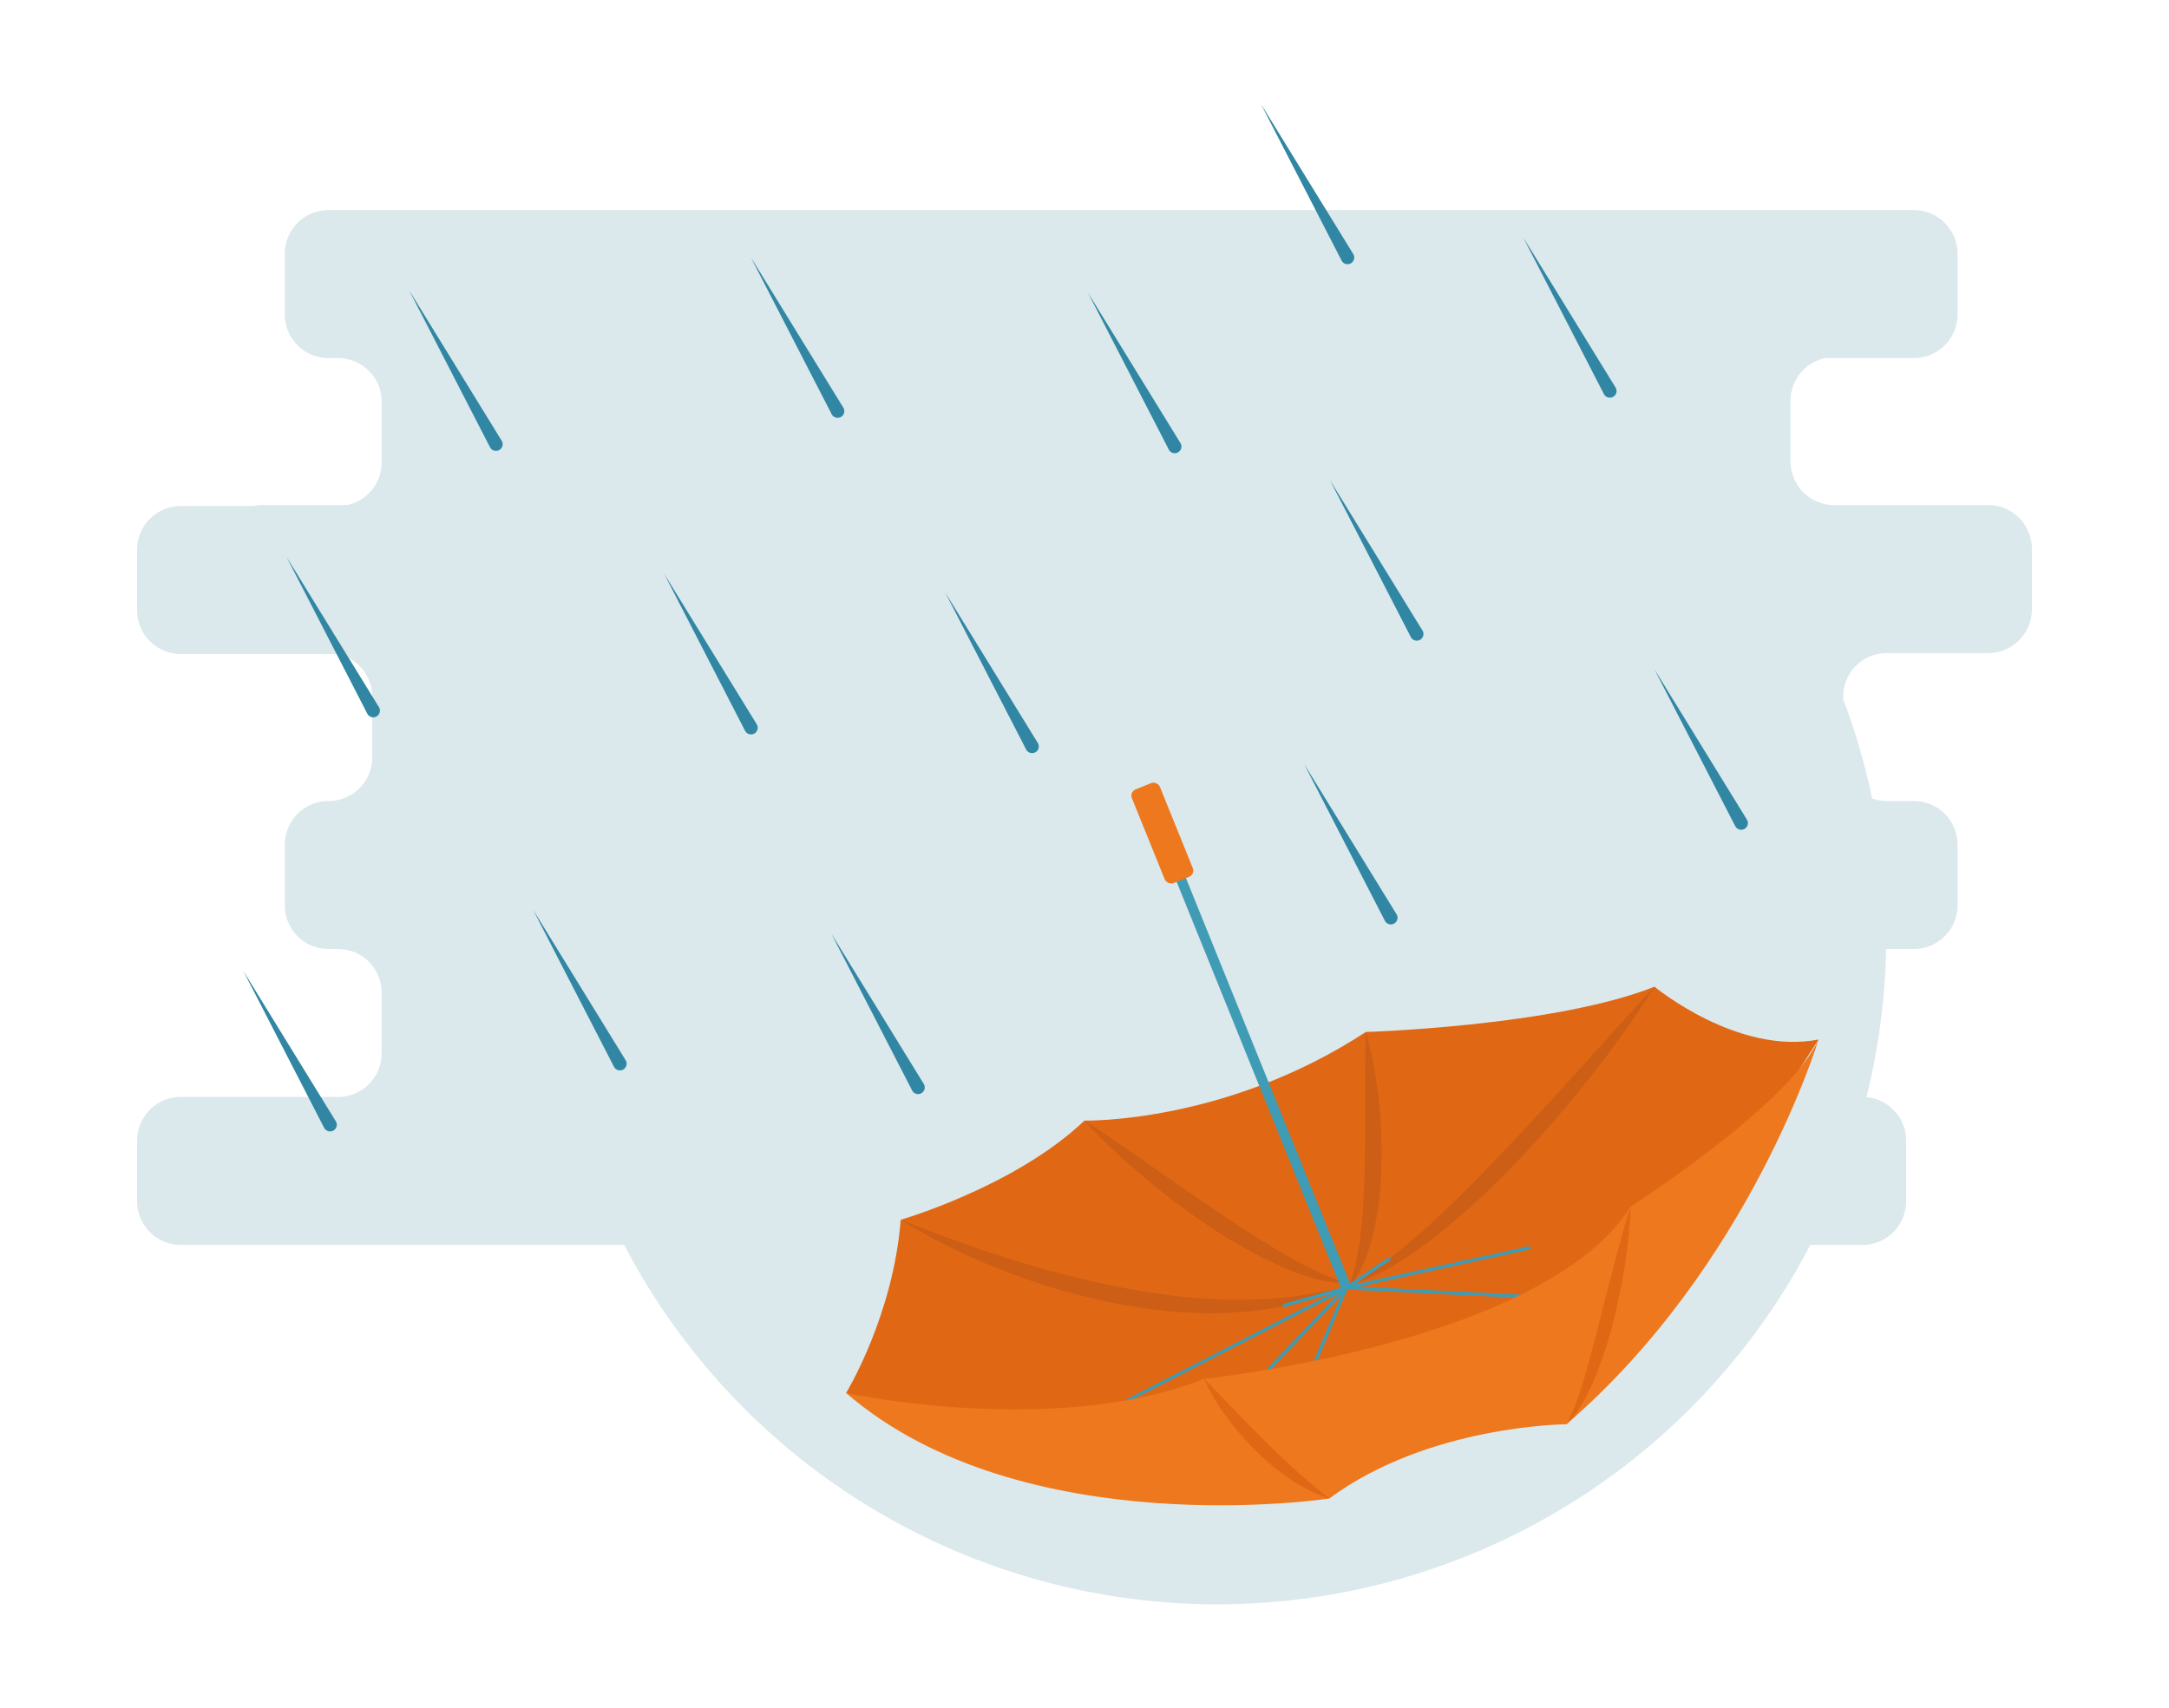 <svg xmlns="http://www.w3.org/2000/svg" data-name="Layer 1" viewBox="0 0 650 512"><circle cx="364.783" cy="280.373" r="200.488" fill="#dbe8ec"/><path fill="#dbe8ec" d="M98.476,62.973h-.048A13.08,13.08,0,0,0,85.349,76.053V94.244a13.08,13.08,0,0,0,13.079,13.08h2.871a13.079,13.079,0,0,1,13.079,13.079V138.594a13.082,13.082,0,0,1-10.387,12.799H78.63a13.116,13.116,0,0,0-2.693.28H54.175a13.08,13.08,0,0,0-13.08,13.079v18.191a13.08,13.08,0,0,0,13.08,13.08h46.994a13.082,13.082,0,0,1,10.387,12.799v18.191a13.08,13.08,0,0,1-13.079,13.08h-.048A13.079,13.079,0,0,0,85.349,253.173V271.364a13.079,13.079,0,0,0,13.079,13.079h2.871a13.079,13.079,0,0,1,13.079,13.08v18.191a13.079,13.079,0,0,1-13.079,13.08H54.175a13.079,13.079,0,0,0-13.08,13.079v18.191a13.079,13.079,0,0,0,13.08,13.079H558.138a13.079,13.079,0,0,0,13.08-13.079v-18.191a13.079,13.079,0,0,0-13.08-13.079H546.798a13.08,13.08,0,0,1-13.079-13.08v-18.191a13.08,13.08,0,0,1,13.079-13.08h26.74a13.079,13.079,0,0,0,13.079-13.079V253.173a13.079,13.079,0,0,0-13.079-13.079h-8.112a13.08,13.08,0,0,1-13.08-13.08V208.822a13.08,13.08,0,0,1,13.08-13.08h30.399a13.079,13.079,0,0,0,13.079-13.079v-18.191a13.079,13.079,0,0,0-13.079-13.079h-46.166a13.08,13.08,0,0,1-13.08-13.08v-18.191a13.082,13.082,0,0,1,10.387-12.799h26.572a13.079,13.079,0,0,0,13.079-13.08V76.053a13.079,13.079,0,0,0-13.079-13.08H98.476Z"/><path fill="#3086a3" d="M72.909 291.003l27.694 45.03a2.002 2.002 0 11-3.41 2.097c-.026-.042-.052-.089-.074-.132zM456.45 71.117L484.144 116.147a2.001 2.001 0 11-3.41 2.097c-.026-.042-.052-.089-.074-.132zM249.156 279.886l27.694 45.03a2.002 2.002 0 01-3.41 2.097c-.026-.042-.052-.089-.074-.132zM159.787 272.74l27.694 45.03a2.001 2.001 0 01-3.41 2.097c-.026-.042-.052-.089-.074-.132zM199.074 172.046l27.694 45.03a2.001 2.001 0 11-3.41 2.097c-.026-.042-.052-.089-.075-.132zM283.286 177.619l27.694 45.03a2.002 2.002 0 11-3.41 2.097c-.026-.042-.052-.089-.074-.132zM85.885 166.952L113.579 211.982a2.002 2.002 0 01-3.41 2.097c-.026-.042-.052-.089-.075-.132zM390.836 229.031l27.694 45.03a2.002 2.002 0 01-3.41 2.097c-.026-.042-.052-.089-.075-.132zM326.073 87.793l27.694 45.03a2.002 2.002 0 01-3.41 2.097c-.026-.042-.052-.089-.074-.132zM398.582 143.946l27.694 45.03a2.001 2.001 0 01-3.41 2.097c-.026-.042-.052-.089-.075-.132zM495.807 200.626l27.694 45.03a2.001 2.001 0 11-3.41 2.097c-.026-.042-.052-.089-.075-.132zM377.86 31.139L405.553 76.169a2.002 2.002 0 01-3.41 2.097c-.026-.042-.052-.089-.074-.132zM225.025 77.151L252.719 122.182a2.001 2.001 0 11-3.41 2.097c-.026-.042-.052-.088-.074-.132zM122.644 87.064l27.694 45.03a2.001 2.001 0 01-3.41 2.097c-.026-.042-.052-.089-.075-.132z"/><path fill="#e06714" d="M253.554,417.521s14.109-23.005,16.367-51.916c0,0,34.203-9.88,55.078-29.727,0,0,42.239.988,84.317-26.566,0,0,56.593-1.676,86.49-13.566,0,0,24.85,20.589,49.169,15.834l-57.995,90.543-86.163,31.323-110.438-1.733Z"/><path fill="#cc5e15" d="M269.922 365.606q15.911 6.409 32.092 11.54a318.524 318.524 0 0032.768 8.515c1.375.306 2.765.52 4.147.785 1.383.263 2.768.503 4.159.704 1.389.212 2.775.464 4.168.645l4.18.542c5.581.646 11.182 1.073 16.801 1.232 1.404.039 2.807.003 4.213.008 1.408.022 2.809-.05 4.214-.104 1.402-.074 2.82-.049 4.216-.206l4.212-.361a131.29 131.29 0 0016.752-2.961 84.734 84.734 0 01-16.365 5.386A110.685 110.685 0 01368.284 393.469a133.678 133.678 0 01-17.338-.417 167.919 167.919 0 01-17.138-2.491 198.05 198.05 0 01-33.084-9.75A180.025 180.025 0 01269.922 365.606zM325 335.879c6.641 4.315 13.067 8.815 19.507 13.277 6.429 4.472 12.827 8.951 19.281 13.319 6.458 4.359 12.946 8.651 19.628 12.585 3.343 1.96 6.71 3.893 10.216 5.533a53.991 53.991 0 0010.935 4.074 37.262 37.262 0 01-11.816-1.783 81.93 81.93 0 01-11.165-4.345 152.804 152.804 0 01-20.601-11.927 224.92 224.92 0 01-18.867-14.352A178.887 178.887 0 01325 335.879z"/><path fill="#cc5e15" d="M495.807,295.747a296.853,296.853,0,0,1-18.865,26.553q-10.057,12.817-21.261,24.712a235.616,235.616,0,0,1-23.899,22.304q-3.194,2.567-6.528,4.968l-3.396,2.313c-1.141.758-2.314,1.473-3.474,2.2a55.602,55.602,0,0,1-14.986,6.583,73.892,73.892,0,0,0,13.604-8.611c4.264-3.241,8.285-6.796,12.241-10.416,7.878-7.281,15.403-14.964,22.806-22.777,7.407-7.812,14.649-15.799,21.922-23.783C481.206,311.773,488.423,303.723,495.807,295.747Z"/><path fill="#cc5e15" d="M409.317,309.313a120.089,120.089,0,0,1,3.73,19.424,148.611,148.611,0,0,1,.96,19.777,103.045,103.045,0,0,1-2.154,19.803,61.772,61.772,0,0,1-2.918,9.609,29.825,29.825,0,0,1-5.123,8.589,46.151,46.151,0,0,0,2.776-9.308c.655-3.143,1.04-6.332,1.385-9.518.651-6.384.901-12.821,1.038-19.278.139-6.458.13-12.94.126-19.448C409.148,322.451,409.109,315.926,409.317,309.313Z"/><polygon fill="#409cb5" points="458.504 373.473 405.929 384.955 416.89 377.557 416.331 376.727 404.566 384.668 354.736 261.553 357.053 260.615 347.007 235.794 343.299 237.295 341.909 237.857 341.909 237.857 339.592 238.795 349.638 263.616 351.955 262.678 401.846 385.944 384.363 390.888 384.636 391.851 398.84 387.834 336.769 419.849 339.815 419.293 401.075 387.807 379.351 410.615 381.002 410.333 401.964 388.324 393.695 407.928 394.884 407.681 403.811 386.516 453.936 388.95 455.81 388.04 407.277 385.683 458.717 374.449 458.504 373.473"/><rect width="9.05" height="30.295" x="343.797" y="234.558" fill="#ee781d" rx="2" transform="rotate(-22.035 348.322 249.705)"/><path fill="#ee781d" d="M253.554,417.522s62.62,13.498,107.239-4.255c0,0,101.909-10.489,127.83-51.578,0,0,47.614-30.588,56.351-50.108,0,0-20.347,67.664-75.55,115.311,0,0-41.296.201-71.071,22.261C398.355,449.153,306.411,463.169,253.554,417.522Z"/><path fill="#e06714" d="M360.794 413.267c3.159 3.118 6.148 6.271 9.167 9.383q4.508 4.681 9.058 9.239c3.05 3.032 6.174 5.96 9.354 8.861 3.203 2.882 6.539 5.577 9.981 8.403a47.634 47.634 0 01-11.914-5.921 74.573 74.573 0 01-10.239-8.504 87.064 87.064 0 01-8.642-10.062A63.245 63.245 0 01360.794 413.267zM488.624 361.689a131.164 131.164 0 01-1.641 17.119c-.852 5.664-2.001 11.28-3.406 16.843a126.922 126.922 0 01-5.277 16.419 69.057 69.057 0 01-3.704 7.851 29.102 29.102 0 01-5.17 6.972 46.399 46.399 0 003.382-7.783c.943-2.653 1.754-5.352 2.542-8.06 1.535-5.429 2.951-10.898 4.352-16.385 1.401-5.487 2.77-10.991 4.236-16.488C485.379 372.672 486.867 367.171 488.624 361.689z"/></svg>